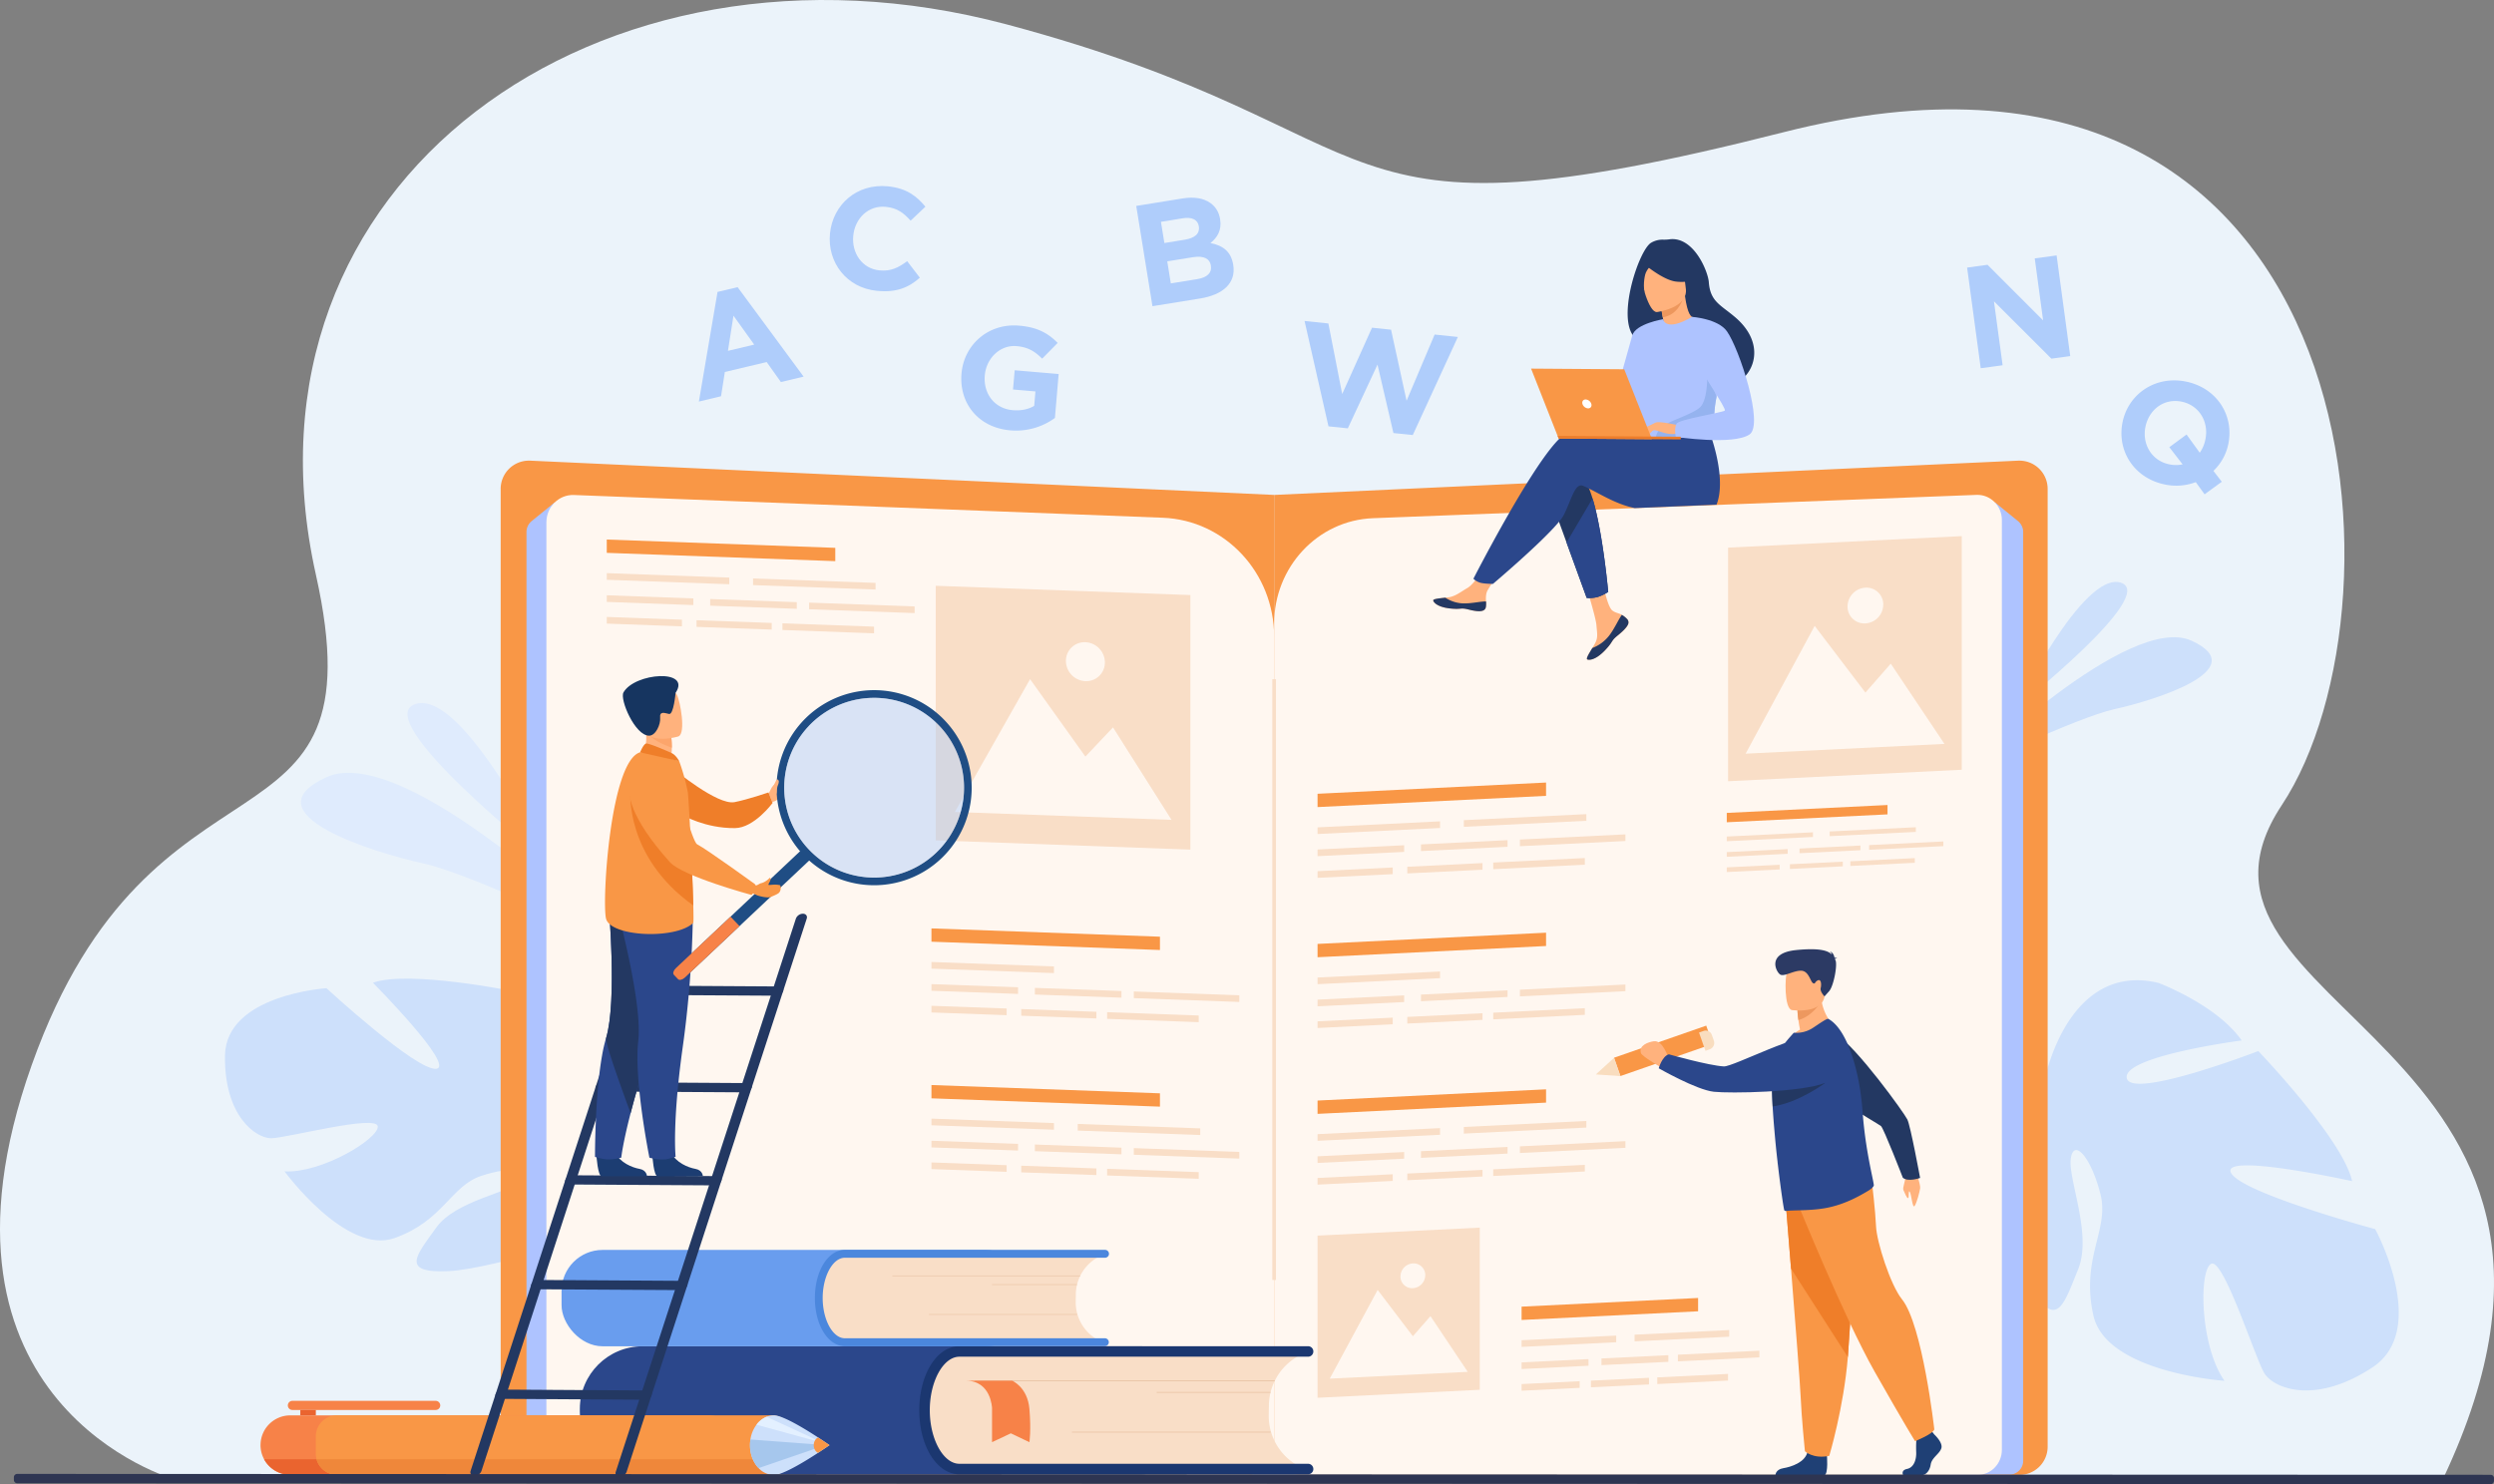<svg xmlns="http://www.w3.org/2000/svg" viewBox="0 0 2981.62 1774.83"><rect x="0" y="0" width="2981.62" height="1774.83" fill="#808080" stroke="none"/><defs><style>.cls-1{fill:#ebf3fa;}.cls-2{fill:#cde0fb;}.cls-3{fill:#dfebfd;}.cls-4{fill:#f99746;}.cls-5{fill:#aec3ff;}.cls-6{fill:#fff7f0;}.cls-7{fill:#f9dec7;}.cls-8{fill:#ffb27d;}.cls-9{fill:#233862;}.cls-10{fill:#2b478b;}.cls-11{fill:#ed975d;}.cls-12{fill:#95b3ef;}.cls-13{fill:#ed7d2b;}.cls-14{fill:#fff;}.cls-15{fill:#1b3770;}.cls-16{fill:#e8c2a3;}.cls-17{fill:#f78248;}.cls-18{fill:#699dee;}.cls-19{fill:#4b87dd;}.cls-20{fill:#f9ddbf;}.cls-21{fill:#1f4075;}.cls-22{fill:#ef7e29;}.cls-23{fill:#ed985f;}.cls-24{fill:#2c3a64;}.cls-25{fill:#afcdfb;}.cls-26{fill:#ea642f;}.cls-27{fill:#ef873a;}.cls-28{fill:#a6c7ed;}.cls-29{fill:#e3f0ff;}.cls-30{fill:#1c3d72;}.cls-31{fill:#fca56b;}.cls-32{fill:#163560;}.cls-33{fill:#1f4d84;}.cls-34{opacity:0.5;}.cls-35{fill:#b3cff9;}.cls-36{fill:#2e3552;}</style></defs><g id="Слой_2" data-name="Слой 2"><g id="Слой_1-2" data-name="Слой 1"><g id="Слой_2-2" data-name="Слой 2"><g id="_лой_1" data-name=" лой 1"><path class="cls-1" d="M208.38,1769s-314.92-88.79-170.47-495.34S457,1042.53,377.6,687C272.93,218.14,716.16-100.69,1203.45,29.16S1560.13,303.41,2132.77,158c698.11-177.2,757,560,595.08,804.92s442,280.19,192.54,806.11Z"/><path class="cls-2" d="M2409.75,846.73s80.68-164.53,125.81-149.92S2409.75,846.73,2409.75,846.73Z"/><path class="cls-2" d="M2351.71,921.16S2545,731.75,2620.12,766.25s-45.78,71.61-91.89,81.7S2351.71,921.16,2351.71,921.16Z"/><path class="cls-2" d="M2836.12,1635.34c69.05-45.37,3.46-165.48,3.46-165.48s-161.07-43.36-172.51-67.58S2812,1412.46,2812,1412.46c-11.31-50.49-112.18-155.54-112.18-155.54s-152.12,58.6-157.24,32.31,137.35-45,137.35-45c-29.73-42.7-99.48-68.83-99.48-68.83-108.1-25.75-135.59,114.36-135.59,114.36s-53.15,19.17-125.59,6.2h0s-13.82-3.76-35.64-5l4.24,12.92c3.81-.08,7.53,0,11.17.21h.22c2.29.23,5.54.57,9.53,1.06h0c9,1.41,15.6,2.2,20.27,2.54h0c28.11,3.88,65.27,10.59,75.62,19.74a26.38,26.38,0,0,1,5-4.71l-5,4.71c-40.11,37.62-11.79,150.72,21,208.14s41.38,24.9,58.69-17.48-12.88-109.43-8.56-133.57,25.22,2.23,35.51,44.31-24,76-8.6,144.43,156.71,78,156.71,78c-29.21-41.13-30.86-131.5-16.11-139.82s53,113.74,64,131.13S2767.07,1680.7,2836.12,1635.34Z"/><path class="cls-3" d="M655.43,1031S553.66,823.48,496.74,841.92,655.43,1031,655.43,1031Z"/><path class="cls-3" d="M728.62,1124.9s-243.79-239-338.53-195.39,57.75,90.31,115.91,103S728.62,1124.9,728.62,1124.9Z"/><path class="cls-2" d="M269,1262.09c1.25-72.61,121.26-80.33,121.26-80.33s107.9,99.28,131.3,96.36-75.68-102.89-75.68-102.89c42.82-15.33,168.27,10.24,168.27,10.24s27.94,140.55,49.88,132-31.1-123.18-31.1-123.18c45.7,2,97.85,41.57,97.85,41.57,69.89,68.2-21.26,154.47-21.26,154.47s10.74,48.49,54.4,96.2h0s9.28,8.48,20.48,24.11l-11.58,2.93q-2.59-4.29-5.41-8.2h0l-.09-.11c-1.25-1.59-3-3.85-5.23-6.59h0c-5.29-6-9-10.59-11.41-13.86h0c-16.09-19.06-156.62,32.66-214.7,35.27S498,1501,521.37,1468.26s87.34-41.84,103.24-56.4-13.49-17.68-49.6-5.55-45.21,53.58-103.25,74.25-131.57-79.75-131.57-79.75c44.27,2.38,112.24-38.85,111.45-53.73s-109.42,14.06-127.48,14.11S267.72,1334.69,269,1262.09Z"/><path class="cls-4" d="M1489.54,1763.79H632.28a33.77,33.77,0,0,1-33.72-33.8h0V584.67a33.78,33.78,0,0,1,33.73-33.81c.4,0,.81,0,1.21,0l889.72,41V1730A33.76,33.76,0,0,1,1489.54,1763.79Z"/><path class="cls-4" d="M1557,1763.79h857.25A33.76,33.76,0,0,0,2448,1730h0V584.67a33.76,33.76,0,0,0-33.74-33.8c-.4,0-.8,0-1.2,0l-889.79,41V1730a33.78,33.78,0,0,0,33.73,33.81Z"/><path class="cls-5" d="M663.43,600.57l-27.8,22.58a16.93,16.93,0,0,0-6.21,13.17V1746.66a16.63,16.63,0,0,0,16.44,16.83H715.1a16.65,16.65,0,0,0,16.45-16.86c0-.33,0-.65,0-1Z"/><path class="cls-5" d="M2384.73,600.57l27.79,22.58a17,17,0,0,1,6.23,13.17V1746.66a16.64,16.64,0,0,1-16.44,16.83H2333.1a16.66,16.66,0,0,1-16.45-16.88c0-.32,0-.64,0-1Z"/><path class="cls-6" d="M1491.53,1763.79H685c-17.51,0-31.76-14.63-31.76-32.67V624.59c0-18.53,14.94-33.34,32.92-32.64l704,27.2c74.33,2.87,133.09,65.72,133.09,142.25v969.7C1523.22,1749.16,1509.05,1763.79,1491.53,1763.79Z"/><path class="cls-6" d="M1552.37,1763.79h811.79c16.08,0,29.11-13.42,29.11-30V621.8c0-16.94-13.76-30.59-30.21-30l-721.67,27.89c-66,2.55-118.14,58.35-118.14,126.29v987.79C1523.22,1750.37,1536.29,1763.79,1552.37,1763.79Z"/><rect class="cls-7" x="1521.07" y="812.17" width="4.37" height="718.5"/><path class="cls-8" d="M1945.38,740.44a5.78,5.78,0,0,1,1,6.2h0c-1.52,4.12-6.48,8.68-12.25,13.24-.73.6-1.39,1.13-2,1.62l-.44.38-.34.31c-5.37,4.88-3.37,6-13.05,16-11,11.31-18.56,11.45-20.7,10.41-1.8-.9,1.93-6.92,6.06-13.67.2-.33.39-.66.6-1,.55-.9,1.06-1.81,1.64-2.72,4.84-8.13,3.65-12,2.6-24.14-.86-9.89-15-55.32-15-55.32l21-3.46s6.07,36.14,13,41.74c3.71,3,7.87,3.06,11.44,5.3l.73.47A27.78,27.78,0,0,1,1945.38,740.44Z"/><path class="cls-9" d="M1945.38,740.44a5.78,5.78,0,0,1,1,6.2h0c-1.85,4.1-6.69,8.66-12.26,13.2-.73.59-1.38,1.14-1.95,1.66l-.44.38-.34.31c-5.37,4.88-3.37,6-13.05,16-11,11.31-18.56,11.45-20.7,10.41-1.8-.9,1.93-6.92,6.06-13.67a46.69,46.69,0,0,0,19.61-14.24c6.65-8.37,11.13-19.14,15.66-25.42l.73.48A27.43,27.43,0,0,1,1945.38,740.44Z"/><path class="cls-8" d="M1776.34,726.15c-1.34,6.46-10.59,5.29-20.86,2.72s-7.87.42-22.52-1.3-19.06-7.24-19.5-9.42c-.4-1.93,6.86-2.57,14.65-3.42,1-.09,2-.21,2.94-.33,8.79-1,15.26-6.66,23.3-11.25,7.59-4.35,19-22.24,19-22.24l20.12,1.74s-10.67,16-14.82,22.91c-2.44,4.09-2.35,9.53-2.12,13.7A25.64,25.64,0,0,1,1776.34,726.15Z"/><path class="cls-9" d="M1755.48,728.87c-10.29-2.58-7.87.42-22.52-1.3s-19.06-7.24-19.5-9.42c-.4-1.93,6.86-2.57,14.65-3.42l.06.16a41.36,41.36,0,0,0,21,6.68c9.95.31,20.52-2.46,27.39-2.31a26.06,26.06,0,0,1-.2,6.89C1775,732.61,1765.77,731.46,1755.48,728.87Z"/><path class="cls-9" d="M1922.64,707.88s-1.39.91-3.49,2.07a46.38,46.38,0,0,1-9.17,4,37.11,37.11,0,0,1-9.44,1.23c-1.2,0-2.41,0-3.62-.13l-24.1-66.28-4.35-12-4.64-12.71-1.61-4.43-7.84-21.58s19.17-49.19,38.73-25.74a47.18,47.18,0,0,1,6.7,12.11c1.43,3.48,2.79,7.41,4.08,11.65,1,3.17,1.91,6.56,2.81,10.07,2.43,9.53,4.59,20.12,6.48,30.7C1919.47,672.12,1922.64,707.88,1922.64,707.88Z"/><path class="cls-10" d="M2052.15,603.52l-97.72,4.11c-21.41-4.43-39.47-15.76-51.76-21.83l-2.86-1.42c-4.23-2.12-7.07-3.5-8.25-3.75-7.42-1.55-11.26,10.59-17.56,25.46-1.29,3-2.67,6.18-4.24,9.35a47,47,0,0,1-6,8.58l-1.61,1.92c-21.63,25.26-77.29,72.3-77.29,72.3h-1.72c-3.4-.07-11-.37-14.62-1.77a22.29,22.29,0,0,1-4.75-2.46,10.86,10.86,0,0,1-2.25-2s66.62-130.24,101.12-165.74h0a20.65,20.65,0,0,1,1.48-1.48c3.76-3.68,7.11-6.12,9.89-7,11.76-3.7,87.78.43,87.78.43l2.43-4,4.06-.29h.7l3.38-.25h0l4.68-.33,7-.49,18.85-1.38,3-.22,34.74-2.47s1.58,3.58,3.73,9.53c.84,2.32,1.75,5,2.69,7.93C2053.22,545.62,2061.25,580.51,2052.15,603.52Z"/><path class="cls-9" d="M2074.38,379.31c-17.36-14.83-29.75-18.49-31.47-41.95-.93-12.71-18-54.86-47-51.18a44.58,44.58,0,0,1-7.3.42,27,27,0,0,0-14.69,3.7c-13.93,8.14-39.57,83.53-22.24,110a19.23,19.23,0,0,0,13.77,8.87l2.22,1.25h0c3.11,1.75,6.53,3.66,10.14,5.72,20.44,11.52,47.2,26.75,60.91,34.45h0l2.34,1.33,4,2.21c1.6.88,2.54,1.37,2.62,1.37a60.52,60.52,0,0,0,8.47,2.39c6.89,1.43,16.55,2.23,23.29-2.12a37.16,37.16,0,0,0,7.41-6.35C2100.72,433.81,2104.39,404.91,2074.38,379.31Z"/><path class="cls-8" d="M1988.33,396.61c-.12.07,13.34,4.78,22.38.85,8.47-3.69,15-17.6,14.9-17.61-3.86-.2-8.07-3.61-11.17-25.76l-1.66.57-27.69,9.75s1.94,8.87,3.18,17.32C1989.31,388.83,1989.85,395.62,1988.33,396.61Z"/><path class="cls-11" d="M1985.09,364.41s1.18,6.22,2.82,15.11c15.88-2.74,22.59-16.3,24.87-24.86Z"/><path class="cls-8" d="M1980.92,373.18s37.83-4.81,34.47-28.33-.73-40-25-37.88-27.7,11.71-28.5,19.83S1971,373.85,1980.92,373.18Z"/><path class="cls-9" d="M1963.35,313.93s24,21,40.49,22.82,22.71-3.44,22.71-3.44a64.38,64.38,0,0,1-15.39-21.18,11.56,11.56,0,0,0-9.53-6.88C1989.92,304.16,1967.66,303.54,1963.35,313.93Z"/><path class="cls-9" d="M1978.53,312.18s-8.15,7.76-10.75,13.55c-2.5,5.58-3.32,19-1.41,24.35,0,0-12.44-24.6-5.21-36.47C1968.78,301,1978.53,312.18,1978.53,312.18Z"/><path class="cls-5" d="M1956.11,452.06c.61,76.52-.11,60.53,8.21,67.84,2,1.77,7.67,2.85,15.12,3.39,23.44,1.73,64.72-1.85,66.32-6.17,5.51-15,1.72-19.65,6.4-42.59.49-2.43,1.06-5.08,1.79-7.95,3.88-15.75,7.58-21.09-5.6-46.53-11.94-23-24.35-41.76-25.53-41.09-32.08,18.74-34.55,2.78-34.55,2.78S1955.82,414.74,1956.11,452.06Z"/><path class="cls-10" d="M1922.64,707.88s-1.39.91-3.49,2.07a46.38,46.38,0,0,1-9.17,4,37.11,37.11,0,0,1-9.44,1.23c-1.2,0-2.41,0-3.62-.13l-24.1-66.28,7.07-12L1898,606.07l5.93-10.07c1,3.18,1.91,6.57,2.81,10.07,2.43,9.53,4.59,20.12,6.48,30.71C1919.47,672.12,1922.64,707.88,1922.64,707.88Z"/><path class="cls-5" d="M1988.27,381.73s-32.92,5.35-36.88,19.48l-27.26,97.18s16.68,3.12,24.47-4.55S1976,422.39,1976,422.39Z"/><path class="cls-12" d="M1979.44,523.29c23.44,1.73,64.72-1.85,66.32-6.17,5.51-15,1.72-19.65,6.4-42.59l-11.09-31.94s1.62,35.5-8.91,44.75-43,17.72-48.11,25.48A28.45,28.45,0,0,0,1979.44,523.29Z"/><path class="cls-8" d="M2006.42,508.56s-23.1-5.29-26.85-3.29-12.93,9.44-14.1,12,8.34-1.92,11.42-2.72c2-.52,7.22,1.34,9.81,2.22,10.9,3.72,17.6,1.9,17.6,1.9Z"/><path class="cls-5" d="M2022.84,378.94s31.06,2.12,41.71,17.21c15,21.23,44.41,111.46,27.11,123.35-19.5,13.38-88.28,2.91-88.28,2.91s-2.21-10.72,1.06-15.88S2059.5,493.37,2062,491s-29.57-46.84-29.51-54S2022.84,378.94,2022.84,378.94Z"/><path class="cls-8" d="M1978.4,511.71s-4.89,6.21-6.49,6.95a4.69,4.69,0,0,1-2.62.54l3.31-5.85Z"/><path class="cls-8" d="M1979.59,505.27,1965.44,512a2.55,2.55,0,0,0,2.33.93,33.88,33.88,0,0,0,6.12-1.63Z"/><polygon class="cls-4" points="1974.93 525.27 1863.4 524.48 1830.44 440.82 1941.8 441.6 1974.93 525.27"/><polygon class="cls-13" points="1862.12 521.23 2009.39 522.26 2009.36 525.51 1863.4 524.48 1862.12 521.23"/><path class="cls-14" d="M1891.84,483c-.81-2.94.9-5.29,3.83-5.29a7.6,7.6,0,0,1,6.8,5.35c.82,2.94-.9,5.3-3.83,5.3A7.64,7.64,0,0,1,1891.84,483Z"/><rect class="cls-10" x="693.2" y="1609.97" width="745.3" height="153.09" rx="74.98"/><path class="cls-7" d="M1105.59,1666.15l-.53,33.45a53.57,53.57,0,0,0,52.71,54.44h0l395.67,6.36.12-6.66a68.22,68.22,0,0,1-36.77-61.64l.2-11.77a68.18,68.18,0,0,1,38.7-60.43v-.14L1160,1613.41A53.6,53.6,0,0,0,1105.59,1666.15Z"/><path class="cls-15" d="M1563.83,1763.08H1147c-26.89,0-48-33.65-48-76.6s21.06-76.59,48-76.59h416.85a6.27,6.27,0,0,1,0,12.54H1147c-19.2,0-35.42,29.33-35.42,64s16.22,64.06,35.42,64.06h416.85a6.27,6.27,0,0,1,0,12.54Z"/><rect class="cls-16" x="1165.58" y="1650.65" width="358.48" height="0.98"/><rect class="cls-16" x="1382.88" y="1664.63" width="136.08" height="0.9"/><rect class="cls-16" x="1281.56" y="1712.17" width="237.4" height="0.9"/><path class="cls-17" d="M1210.1,1651.14s18.39,7.7,20.58,33.69,0,39.82,0,39.82l-22.24-10.59L1186,1724.65V1684s-.83-32.89-31.42-32.89Z"/><rect class="cls-18" x="671.37" y="1494.73" width="556.22" height="115.24" rx="49.08"/><path class="cls-7" d="M979.14,1537l-.41,25.15a40.18,40.18,0,0,0,39.36,40.92l295.3,4.74.08-5a51.3,51.3,0,0,1-27.43-46.33l.13-8.85a51.33,51.33,0,0,1,28.89-45.43v-.09l-295.28-4.78a40.14,40.14,0,0,0-40.64,39.64Z"/><path class="cls-19" d="M1321.12,1609.81H1010c-20.06,0-35.79-25.29-35.79-57.57s15.73-57.58,35.79-57.58h311.1a4.71,4.71,0,1,1,0,9.42H1010c-14.32,0-26.47,22.06-26.47,48.16s12.11,48.14,26.47,48.14h311.1a4.72,4.72,0,0,1,0,9.43Z"/><rect class="cls-16" x="1066.81" y="1525.35" width="224.63" height="0.68"/><rect class="cls-16" x="1186.08" y="1535.82" width="101.57" height="0.68"/><rect class="cls-16" x="1110.47" y="1571.56" width="177.17" height="0.68"/><path class="cls-8" d="M2290.36,1399.2s5.73,17.62,5.23,21.65-4.08,17.81-6.65,21.34-3.83-14.37-5.86-17.06-.41,6.74-1.84,7.61-4.43-6.93-5.71-9.68,3.18-12.91,3.18-20S2290.36,1399.2,2290.36,1399.2Z"/><path class="cls-9" d="M2155.76,1259.18c-1.59-20.22,20.37-34.07,37.71-23.55.36.21.71.43,1.06.65,25.95,16.71,81.95,94.67,85.76,102.47s15.23,69.88,15.23,69.88-14.05,5.15-20.63-.19c0,0-22.79-58.92-26.17-61.87s-91.19-52.22-91.94-70.68C2156.62,1271.05,2156.23,1265.18,2155.76,1259.18Z"/><rect class="cls-4" x="1930.1" y="1245.08" width="116.8" height="23.22" transform="translate(-302.68 723.85) rotate(-19.2)"/><polygon class="cls-20" points="1907.87 1284.88 1937.34 1286.91 1929.71 1264.98 1907.87 1284.88"/><path class="cls-20" d="M2038.87,1256.63l-7.67-21.83h0l5.53-1.94a7.67,7.67,0,0,1,9.77,4.7h0l2.43,6.9a8.15,8.15,0,0,1-5,10.38l-5.08,1.78Z"/><path class="cls-21" d="M2312.48,1715.43s10.46,9.53,8.47,16.34-11.49,11.3-12.76,19.6-6.35,12.81-11,12.81h-21.89s-3.39-5.84,4.78-7.59,11.25-11.5,10.74-20.56a158.33,158.33,0,0,1,.76-21.11l17.36-4Z"/><path class="cls-21" d="M2184.1,1740.16s1.87,21.73-2.73,24l-58.79-.13s0-6.78,9.44-8.29,26-7,28.84-19.35S2184.1,1740.16,2184.1,1740.16Z"/><path class="cls-4" d="M2134.46,1433.15s3.1,38.12,6.74,83.89c5,62.21,10.91,138.62,11.5,153.1,1.06,25.14,5.11,65.34,5.11,65.34s9.69,9.53,29.09,5.53c0,0,17.29-57.4,22.24-118.14l.22-3c4.6-61.83,11.74-192,11.74-192Z"/><path class="cls-22" d="M2134.46,1433.15s3.1,38.12,6.74,83.89l67.94,105.83.22-3c4.6-61.83,11.74-192,11.74-192Z"/><path class="cls-4" d="M2148.61,1437.67s55.9,138,92.65,202.81,48.25,82.94,48.25,82.94,21.06-8.3,23-14c0,0-14.06-125.18-38.67-155.66-13.91-17.23-30.25-69-31-87.08s-5-53.9-5-53.9Z"/><path class="cls-8" d="M2196.81,1230.69s-37.45,19-59.38,12.71a51.26,51.26,0,0,1,14.52-12.1c-.84-4.37-1.5-8.15-1.91-11.36a103.46,103.46,0,0,1-1.14-11.65l14.36-11.77,13.61-11.25C2176.4,1216.16,2196.81,1230.69,2196.81,1230.69Z"/><path class="cls-10" d="M2234,1423.7c-15.12,9.16-29.44,16-46.19,19.9-19.75,4.69-44.05,3.3-52.17,4.54a3.44,3.44,0,0,1-2.37-.59c-.63-.33-4.23-24.44-7.81-54.86-.16-1.22-.33-2.46-.39-3.7l-.06-.41c-1.4-11.89-2.62-24.35-3.68-36.91-.87-9.74-1.58-19.38-2.12-28.43-.62-11.32-.88-21.73-.62-30.29.11-3.9.33-7.41.68-10.48,2.12-17.77,10.59-30.46,18.61-39.92l6.62-7.54a36.26,36.26,0,0,0,22.91-5.84c8.09-5.3,16.85-11.65,18.5-10.67,12.4,6.77,22.44,24.93,29.65,48.14a265.66,265.66,0,0,1,9.33,44.57c.65,5,1.21,10.09,1.64,15.18.08.95.14,1.89.22,2.81,1,13.91,2.56,27,4.32,38.59,2.37,15.71,5.07,28.87,7,38.12,1,4.71,1.68,8.36,2.11,11C2240.61,1419.17,2236,1422.43,2234,1423.7Z"/><path class="cls-23" d="M2177.36,1197.05s-9.21,17.61-27.32,22.84a103.06,103.06,0,0,1-1.14-11.64l14.36-11.77Z"/><path class="cls-8" d="M2142.23,1207.91s36.19,5.17,39.18-17.06S2191,1154.3,2168,1150s-28.59,3.66-31.42,10.85S2132.9,1206,2142.23,1207.91Z"/><path class="cls-24" d="M2193.62,1146.87c.31-.38,1.05-.69,2.74-.82a6.81,6.81,0,0,0-3.18-.82c-.4-2.33-1.72-6.45-5.77-7.41a5.06,5.06,0,0,1,2.52,3.59c-4.75-4.69-14.82-8-42.41-5.29-36.37,3.6-23.91,26.69-19.13,29.37s16.5-5.17,25.3-4.65,10.72,13.19,13.76,14.82,1.78-1.37,5.77-3.28,4.52,4.78,3.44,9.15,4.58,10,4.58,10l5.48-6.15c5.48-6.14,10.25-31.76,7.59-37.18Z"/><path class="cls-9" d="M2182.12,1294.93s-30.51,23.22-62.86,28.31c-.62-11.32-.88-21.73-.62-30.29Z"/><path class="cls-8" d="M1994.73,1265c-.48-.52-6.7-21.32-17.46-19.8-7,1-18.49,5-15.45,14.3,1.21,3.64,22.6,16.16,22.6,16.16Z"/><path class="cls-10" d="M2185.9,1250.08c17.39,10.41,16,36.33-2.63,44.38l-1.14.47c-28.66,11.5-113.89,12.77-133.24,10.66-21-2.3-65.84-28.07-65.84-28.07s4-14.45,12.1-16.71c0,0,47.4,13.42,65.65,14.47,11.52.66,95.37-44.12,110.88-34C2175.72,1243.91,2180.77,1247,2185.9,1250.08Z"/><polygon class="cls-7" points="1769.08 1661.99 1575.16 1671.53 1575.16 1477.61 1769.08 1468.08 1769.08 1661.99"/><polygon class="cls-6" points="1589.73 1648.66 1647 1542.57 1689.12 1597.95 1710.15 1573.92 1754.72 1640.55 1589.73 1648.66"/><path class="cls-6" d="M1674.3,1526.41a15.73,15.73,0,0,1,14.82-15.55,14,14,0,0,1,14.8,13.1q0,.49,0,1a15.75,15.75,0,0,1-14.83,15.55,14,14,0,0,1-14.8-13.1C1674.3,1527.07,1674.3,1526.74,1674.3,1526.41Z"/><polygon class="cls-7" points="2345.33 920.51 2065.96 934.23 2065.96 654.87 2345.33 641.14 2345.33 920.51"/><polygon class="cls-6" points="2086.93 901.29 2169.46 748.47 2230.14 828.24 2260.43 793.64 2324.64 889.61 2086.93 901.29"/><path class="cls-6" d="M2208.78,725.17a22.67,22.67,0,0,1,21.36-22.4,20.12,20.12,0,0,1,21.32,18.84q0,.74,0,1.47a22.66,22.66,0,0,1-21.35,22.43,20.11,20.11,0,0,1-21.32-18.84C2208.78,726.17,2208.77,725.67,2208.78,725.17Z"/><polygon class="cls-4" points="1848.34 1131.29 1575.16 1144.71 1575.16 1128.8 1848.34 1115.37 1848.34 1131.29"/><polygon class="cls-7" points="1721.62 1169.72 1575.16 1176.92 1575.16 1168.96 1721.62 1161.77 1721.62 1169.72"/><polygon class="cls-7" points="1678.69 1198.3 1575.16 1203.4 1575.16 1195.43 1678.69 1190.35 1678.69 1198.3"/><polygon class="cls-7" points="1802.32 1192.22 1698.79 1197.32 1698.79 1189.37 1802.32 1184.27 1802.32 1192.22"/><polygon class="cls-7" points="1943.22 1185.31 1817.08 1191.51 1817.08 1183.55 1943.22 1177.35 1943.22 1185.31"/><polygon class="cls-7" points="1665.03 1224.9 1575.16 1229.33 1575.16 1221.37 1665.03 1216.95 1665.03 1224.9"/><polygon class="cls-7" points="1772.37 1219.63 1682.48 1224.04 1682.48 1216.09 1772.37 1211.68 1772.37 1219.63"/><polygon class="cls-7" points="1894.69 1213.62 1785.17 1219 1785.17 1211.04 1894.69 1205.66 1894.69 1213.62"/><polygon class="cls-4" points="1848.34 951.73 1575.16 965.15 1575.16 949.24 1848.34 935.81 1848.34 951.73"/><polygon class="cls-7" points="1721.62 990.16 1575.16 997.36 1575.16 989.4 1721.62 982.2 1721.62 990.16"/><polygon class="cls-7" points="1896.5 981.57 1750.05 988.76 1750.05 980.8 1896.5 973.61 1896.5 981.57"/><polygon class="cls-7" points="1678.69 1018.74 1575.16 1023.84 1575.16 1015.87 1678.69 1010.79 1678.69 1018.74"/><polygon class="cls-7" points="1802.32 1012.66 1698.79 1017.76 1698.79 1009.79 1802.32 1004.71 1802.32 1012.66"/><polygon class="cls-7" points="1943.22 1005.74 1817.08 1011.94 1817.08 1003.98 1943.22 997.79 1943.22 1005.74"/><polygon class="cls-7" points="1665.03 1045.34 1575.16 1049.76 1575.16 1041.8 1665.03 1037.39 1665.03 1045.34"/><polygon class="cls-7" points="1772.37 1040.07 1682.48 1044.48 1682.48 1036.53 1772.37 1032.12 1772.37 1040.07"/><polygon class="cls-7" points="1894.69 1034.05 1785.17 1039.44 1785.17 1031.48 1894.69 1026.1 1894.69 1034.05"/><polygon class="cls-4" points="2256.55 973.87 2064.38 983.31 2064.38 972.12 2256.55 962.67 2256.55 973.87"/><polygon class="cls-7" points="2167.41 1000.91 2064.38 1005.97 2064.38 1000.37 2167.41 995.31 2167.41 1000.91"/><polygon class="cls-7" points="2290.44 994.86 2187.41 999.93 2187.41 994.32 2290.44 989.26 2290.44 994.86"/><polygon class="cls-7" points="2137.21 1021.01 2064.38 1024.6 2064.38 1019 2137.21 1015.42 2137.21 1021.01"/><polygon class="cls-7" points="2224.18 1016.74 2151.36 1020.32 2151.36 1014.72 2224.18 1011.14 2224.18 1016.74"/><polygon class="cls-7" points="2323.3 1011.87 2234.56 1016.23 2234.56 1010.63 2323.3 1006.27 2323.3 1011.87"/><polygon class="cls-7" points="2127.62 1039.73 2064.38 1042.83 2064.38 1037.24 2127.62 1034.13 2127.62 1039.73"/><polygon class="cls-7" points="2203.11 1036.01 2139.89 1039.13 2139.89 1033.52 2203.11 1030.42 2203.11 1036.01"/><polygon class="cls-7" points="2289.17 1031.79 2212.12 1035.57 2212.12 1029.98 2289.17 1026.18 2289.17 1031.79"/><polygon class="cls-4" points="1848.34 1318.6 1575.16 1332.03 1575.16 1316.11 1848.34 1302.68 1848.34 1318.6"/><polygon class="cls-7" points="1721.62 1357.04 1575.16 1364.24 1575.16 1356.28 1721.62 1349.08 1721.62 1357.04"/><polygon class="cls-7" points="1896.5 1348.44 1750.05 1355.64 1750.05 1347.69 1896.5 1340.49 1896.5 1348.44"/><polygon class="cls-7" points="1678.69 1385.62 1575.16 1390.71 1575.16 1382.76 1678.69 1377.66 1678.69 1385.62"/><polygon class="cls-7" points="1802.32 1379.55 1698.79 1384.63 1698.79 1376.68 1802.32 1371.59 1802.32 1379.55"/><polygon class="cls-7" points="1943.22 1372.62 1817.08 1378.82 1817.08 1370.87 1943.22 1364.66 1943.22 1372.62"/><polygon class="cls-7" points="1665.03 1412.22 1575.16 1416.64 1575.16 1408.68 1665.03 1404.26 1665.03 1412.22"/><polygon class="cls-7" points="1772.37 1406.94 1682.48 1411.37 1682.48 1403.4 1772.37 1398.99 1772.37 1406.94"/><polygon class="cls-7" points="1894.69 1400.94 1785.17 1406.32 1785.17 1398.36 1894.69 1392.97 1894.69 1400.94"/><polygon class="cls-4" points="2030.1 1568.12 1819.09 1578.49 1819.09 1562.57 2030.1 1552.2 2030.1 1568.12"/><polygon class="cls-7" points="1932.2 1605.14 1819.09 1610.7 1819.09 1602.74 1932.2 1597.18 1932.2 1605.14"/><polygon class="cls-7" points="2067.29 1598.5 1954.18 1604.06 1954.18 1596.11 2067.29 1590.55 2067.29 1598.5"/><polygon class="cls-7" points="1899.05 1633.24 1819.09 1637.17 1819.09 1629.22 1899.05 1625.29 1899.05 1633.24"/><polygon class="cls-7" points="1994.55 1628.55 1914.58 1632.48 1914.58 1624.53 1994.55 1620.59 1994.55 1628.55"/><polygon class="cls-7" points="2103.38 1623.2 2005.94 1627.99 2005.94 1620.03 2103.38 1615.24 2103.38 1623.2"/><polygon class="cls-7" points="1888.51 1659.69 1819.09 1663.1 1819.09 1655.15 1888.51 1651.73 1888.51 1659.69"/><polygon class="cls-7" points="1971.41 1655.61 1901.98 1659.02 1901.98 1651.07 1971.41 1647.65 1971.41 1655.61"/><polygon class="cls-7" points="2065.9 1650.96 1981.3 1655.13 1981.3 1647.17 2065.9 1643.01 2065.9 1650.96"/><polygon class="cls-7" points="1423.12 1016.02 1118.68 1004.97 1118.68 700.53 1423.12 711.59 1423.12 1016.02"/><polygon class="cls-6" points="1141.56 971.02 1231.47 812.17 1297.6 904.76 1330.62 869.87 1400.57 980.42 1141.56 971.02"/><path class="cls-6" d="M1274.33,790.45a22.23,22.23,0,0,1,22-22.45c.43,0,.86,0,1.28,0a24.36,24.36,0,0,1,23.3,24.12,22.24,22.24,0,0,1-22,22.45c-.43,0-.85,0-1.28,0A24.35,24.35,0,0,1,1274.33,790.45Z"/><polygon class="cls-4" points="1386.74 1136.07 1113.57 1126.15 1113.57 1110.24 1386.74 1120.16 1386.74 1136.07"/><polygon class="cls-7" points="1260.02 1163.68 1113.57 1158.36 1113.57 1150.41 1260.02 1155.73 1260.02 1163.68"/><polygon class="cls-7" points="1217.09 1188.59 1113.57 1184.83 1113.57 1176.88 1217.09 1180.63 1217.09 1188.59"/><polygon class="cls-7" points="1340.73 1193.08 1237.19 1189.32 1237.19 1181.37 1340.73 1185.12 1340.73 1193.08"/><polygon class="cls-7" points="1481.62 1198.2 1355.48 1193.61 1355.48 1185.66 1481.62 1190.24 1481.62 1198.2"/><polygon class="cls-7" points="1203.45 1214.03 1113.57 1210.77 1113.57 1202.8 1203.45 1206.06 1203.45 1214.03"/><polygon class="cls-7" points="1310.77 1217.92 1220.9 1214.66 1220.9 1206.7 1310.77 1209.96 1310.77 1217.92"/><polygon class="cls-7" points="1433.1 1222.36 1323.58 1218.39 1323.58 1210.43 1433.1 1214.41 1433.1 1222.36"/><polygon class="cls-4" points="1386.74 1323.39 1113.57 1313.46 1113.57 1297.55 1386.74 1307.47 1386.74 1323.39"/><polygon class="cls-7" points="1260.02 1350.99 1113.57 1345.67 1113.57 1337.72 1260.02 1343.04 1260.02 1350.99"/><polygon class="cls-7" points="1434.91 1357.34 1288.45 1352.03 1288.45 1344.07 1434.91 1349.39 1434.91 1357.34"/><polygon class="cls-7" points="1217.09 1375.9 1113.57 1372.15 1113.57 1364.19 1217.09 1367.95 1217.09 1375.9"/><polygon class="cls-7" points="1340.73 1380.39 1237.19 1376.64 1237.19 1368.68 1340.73 1372.44 1340.73 1380.39"/><polygon class="cls-7" points="1481.62 1385.51 1355.48 1380.93 1355.48 1372.97 1481.62 1377.56 1481.62 1385.51"/><polygon class="cls-7" points="1203.45 1401.34 1113.57 1398.08 1113.57 1390.12 1203.45 1393.39 1203.45 1401.34"/><polygon class="cls-7" points="1310.77 1405.23 1220.9 1401.97 1220.9 1394.01 1310.77 1397.28 1310.77 1405.23"/><polygon class="cls-7" points="1433.1 1409.67 1323.58 1405.7 1323.58 1397.74 1433.1 1401.72 1433.1 1409.67"/><polygon class="cls-4" points="998.59 671.05 725.4 661.13 725.4 645.23 998.59 655.14 998.59 671.05"/><polygon class="cls-7" points="871.85 698.66 725.4 693.34 725.4 685.39 871.85 690.71 871.85 698.66"/><polygon class="cls-7" points="1046.74 705.01 900.29 699.7 900.29 691.75 1046.74 697.06 1046.74 705.01"/><polygon class="cls-7" points="828.93 723.57 725.4 719.82 725.4 711.86 828.93 715.62 828.93 723.57"/><polygon class="cls-7" points="952.56 728.06 849.03 724.3 849.03 716.35 952.56 720.11 952.56 728.06"/><polygon class="cls-7" points="1093.46 733.18 967.31 728.6 967.31 720.64 1093.46 725.23 1093.46 733.18"/><polygon class="cls-7" points="815.28 749.01 725.4 745.75 725.4 737.79 815.28 741.06 815.28 749.01"/><polygon class="cls-7" points="922.62 752.9 832.73 749.64 832.73 741.69 922.62 744.95 922.62 752.9"/><polygon class="cls-7" points="1044.93 757.35 935.42 753.37 935.42 745.42 1044.93 749.39 1044.93 757.35"/><path class="cls-25" d="M857.83,349.1l24-5.7,78.91,107-27.18,6.46-17-23.9-50,11.89L862,473.86l-26.47,6.36Zm43.84,63-24.8-34.58-6.59,42.05Z"/><path class="cls-25" d="M992.28,279.07c3.42-34.36,32.11-59.94,69.24-56.25,22.78,2.27,34.71,12.17,44.83,24.35l-17.71,16.72c-8.47-9.38-15.88-15.18-29.74-16.55-20.37-2-36.73,13.44-38.82,34.5-2.06,20.72,10.59,39.41,31.28,41.48,13.77,1.36,22.82-3.32,33.18-11l15.14,19.79c-13.77,12.06-28.28,18-51.6,15.63C1012.49,344.21,988.8,314.11,992.28,279.07Z"/><path class="cls-25" d="M1358.4,246.26l55.66-9c13.72-2.2,25.11-.18,33.07,5.57,6.35,4.6,10.19,10.83,11.57,19.4,2.19,13.53-3.8,22.24-11.58,28.41,14.73,3.07,24.6,9.73,27.25,26.17,3.54,21.93-12.51,35.77-39.57,40.15l-57,9.21Zm57.88,40.41c11.64-1.89,18.4-6.84,16.94-16.1-1.27-7.87-8.16-11.33-19.29-9.53l-26,4.24,4.1,25.35Zm14.82,47.17c11.65-1.88,18-7.13,16.51-16.38-1.29-8-8.09-12-21.62-9.86l-30.5,4.93,4.24,26.37Z"/><path class="cls-25" d="M1149.51,446.62c2.93-34.4,32.12-60.36,68.82-57.18,21.79,1.85,34.43,8.84,46.14,20.64l-18.54,18.84c-8.67-8.58-16.6-13.77-30.6-15-19.36-1.65-36.21,14.16-38,35.08-1.88,22.13,12,39.68,33.39,41.5,9.69.83,18.54-.87,25.69-5.14l1.47-17.28-26.8-2.28,2-23,52.56,4.47-4.47,52.55a78.9,78.9,0,0,1-53.33,14.82C1170.12,511.41,1146.44,482.76,1149.51,446.62Z"/><path class="cls-25" d="M2625.09,576.56a66.26,66.26,0,0,1-37.47,2.72c-36.67-7.76-57.18-40.66-50-74.77,7.15-33.79,39.65-55.82,76.32-48.06s57.18,40.66,50,74.77a61.45,61.45,0,0,1-17.75,31.9l10,13-20.55,15Zm-15.74-21.24-15.88-20.55,20.59-15.15,15.78,21.78a40.78,40.78,0,0,0,6.75-16c4.31-20.37-7-40.5-28.09-45s-39.18,9.1-43.55,29.81c-4.31,20.37,7,40.5,28.09,45A39.15,39.15,0,0,0,2609.35,555.32Z"/><path class="cls-25" d="M2351.71,320l24.42-3.33,66.44,66.46-10-74.12,26.13-3.54L2475,425.84l-22.53,3.08L2383.8,360.3l10.36,76.51L2368,440.35Z"/><path class="cls-25" d="M1559.62,383.83l28.48,3,16.53,84.41,35.63-79.34,22.77,2.37,18.56,85,33.54-79.2,27.78,2.89L1689,520.26l-23.13-2.4L1646.83,436l-35.48,76.24-23.13-2.41Z"/><path class="cls-17" d="M311.45,1728.13a34.72,34.72,0,0,0,.27,4.33,35.5,35.5,0,0,0,35.26,31.2H846.61a35.54,35.54,0,0,0,1.23-71.06H347a35.52,35.52,0,0,0-35.53,35.52Z"/><path class="cls-17" d="M349.56,1686.13H520.87a5.48,5.48,0,0,0,5.46-5.45h0a5.48,5.48,0,0,0-5.46-5.46H349.56a5.47,5.47,0,0,0-5.45,5.46h0A5.47,5.47,0,0,0,349.56,1686.13Z"/><rect class="cls-26" x="359.02" y="1686.13" width="18.57" height="6.43"/><path class="cls-26" d="M315.76,1745.08A35.57,35.57,0,0,0,347,1763.61H452.86v-18.53Z"/><path class="cls-4" d="M948.26,1717.68v20.82a25.12,25.12,0,0,1-25.12,25.12H402.72a25.08,25.08,0,0,1-25.12-25.12v-20.82a25.1,25.1,0,0,1,25.11-25.12H923.19A25.1,25.1,0,0,1,948.26,1717.68Z"/><path class="cls-27" d="M947.42,1745.08a25.1,25.1,0,0,1-24.23,18.53H402.72a25.12,25.12,0,0,1-24.25-18.53Z"/><path class="cls-2" d="M896.61,1728.22c0,11,4,20.9,10.33,27.43l.43.44a25.2,25.2,0,0,0,17.83,7.78c10.59,0,36.66-15.88,52.84-26.47,8.06-5.3,13.67-9.2,13.67-9.2s-5.61-3.94-13.67-9.2c-16.18-10.59-42.31-26.48-52.84-26.48a23.62,23.62,0,0,0-8.75,1.7,28.57,28.57,0,0,0-12.05,9.53,39.13,39.13,0,0,0-7.23,17.39v.23A43.56,43.56,0,0,0,896.61,1728.22Z"/><path class="cls-28" d="M896.61,1728.22c0,11,4,20.9,10.33,27.43l80.12-27.53-89.92-6.71A44.34,44.34,0,0,0,896.61,1728.22Z"/><path class="cls-29" d="M904.4,1703.78l79.93,21.82-67.83-31.35A28.64,28.64,0,0,0,904.4,1703.78Z"/><path class="cls-4" d="M972.83,1728.22c0,4.23,2.11,7.86,5.21,9.2,8.06-5.29,13.67-9.2,13.67-9.2s-5.61-3.94-13.67-9.2C975,1720.35,972.83,1724,972.83,1728.22Z"/><path class="cls-9" d="M740.72,1766h0a9.24,9.24,0,0,0,8.39-5.83l215.34-661.59c1.06-3.24-1-5.89-4.56-5.91h0a9.23,9.23,0,0,0-8.38,5.82L736.16,1760.07C735.11,1763.3,737.16,1766,740.72,1766Z"/><path class="cls-9" d="M567.17,1765h0a9.2,9.2,0,0,0,8.38-5.82l215.34-661.6c1.06-3.24-1-5.88-4.56-5.9h0a9.22,9.22,0,0,0-8.38,5.83L562.6,1759.05C561.56,1762.28,563.6,1764.93,567.17,1765Z"/><path class="cls-9" d="M754.05,1189.72l174.27,1a8.69,8.69,0,0,0,7.91-5.49h0c1-3-.94-5.55-4.31-5.57l-174.27-1.06a8.72,8.72,0,0,0-7.91,5.5h0C748.74,1187.2,750.68,1189.69,754.05,1189.72Z"/><path class="cls-9" d="M716.45,1305.23l174.27,1.06a8.7,8.7,0,0,0,7.91-5.5h0c1-3-.94-5.55-4.31-5.57l-174.27-1.06a8.73,8.73,0,0,0-7.91,5.5h0C711.14,1302.71,713.09,1305.21,716.45,1305.23Z"/><path class="cls-9" d="M680.23,1416.48l174.28,1.06a8.72,8.72,0,0,0,7.91-5.5h0c1-3-.94-5.54-4.3-5.57l-174.29-1a8.73,8.73,0,0,0-7.91,5.49h0C674.94,1414,676.88,1416.46,680.23,1416.48Z"/><path class="cls-9" d="M639.47,1541.78l174.27,1a8.68,8.68,0,0,0,7.91-5.5h0c1-3-.94-5.55-4.31-5.57l-174.27-1.06a8.74,8.74,0,0,0-7.91,5.51h0C634.17,1539.2,636.11,1541.71,639.47,1541.78Z"/><path class="cls-9" d="M596.79,1672.82l174.28,1.06a8.73,8.73,0,0,0,7.92-5.5h0c1-3.05-1-5.55-4.31-5.57l-174.29-1.06a8.76,8.76,0,0,0-7.91,5.5h0C591.5,1670.29,593.44,1672.8,596.79,1672.82Z"/><path class="cls-8" d="M919.13,948.74s2.06-4.64,3.39-6.83,7-8.63,8-7.17,4.85,11.26,2.78,14,.14,7.52-10.12,10.41Z"/><path class="cls-22" d="M805.15,919.47s52.49,43.83,73,39.77c16-3.17,40.59-11.59,40.59-11.59l4.91,12.57s-22,29.89-45,30.08c-35.91.31-62.47-15.54-62.47-15.54Z"/><path class="cls-30" d="M713.06,1381.78s1.52,24.59,6.28,24.94h24.13l30-.18s-.19-7.22-9-8.75-23.45-7.7-28.76-19.28C730.14,1366.38,713.06,1381.78,713.06,1381.78Z"/><path class="cls-10" d="M711.33,1383.49s9.12,3,16.23,3a60.21,60.21,0,0,0,15.16-2.12s1.72-16.6,11.17-53.18c4.94-19.17,12-43.81,22.08-74.45,27.82-84.7,36.28-134.16,37.06-138.85a.84.84,0,0,1,.06-.37H813L727.47,1080s10.59,116.67-2.91,161.45a187.54,187.54,0,0,0-4.9,21.45C711.13,1311.47,711.33,1383.49,711.33,1383.49Z"/><path class="cls-9" d="M753.89,1331.2c4.94-19.18,12-43.82,22.08-74.45,27.82-84.71,36.28-134.17,37.06-138.86v-.41l-85.53-37.56s10.59,116.68-2.91,161.46C722.65,1247.63,753.89,1331.2,753.89,1331.2Z"/><path class="cls-30" d="M779.9,1381.78s1.53,24.59,6.28,24.94h24.13l30-.18s-.19-7.22-9-8.75-23.44-7.7-28.76-19.28C797,1366.38,779.9,1381.78,779.9,1381.78Z"/><path class="cls-10" d="M828.36,1082.68s1,75.6-12,168.42-8.64,132.23-8.64,132.23-9,2.91-12.62,3.17a57.4,57.4,0,0,1-18.71-2.11s-18.72-92.87-13.35-139.33-25.65-159.43-25.65-159.43Z"/><path class="cls-8" d="M767.7,905.76l16.7,11,15.21-4.31c2.77-4,3.51-11.65,3.56-18.22a114.68,114.68,0,0,0-.61-12.15L780,872.09l-8.41-3.71c0,.13.66,6.91.75,7.89C774,893.83,767.7,905.76,767.7,905.76Z"/><path class="cls-4" d="M828.74,1103.69c-20.79,20.12-99.43,16.69-104.28-5.42s5.3-188.18,40.79-198.61c7.41-2.12,46.74,10.59,46.74,10.59A250.19,250.19,0,0,1,822.23,947c.78,4,3.08,46.44,4.79,86.15.81,18.57,1.48,36.54,1.83,49.7C829.16,1095.16,829.18,1103.25,828.74,1103.69Z"/><path class="cls-31" d="M774.07,876.59c4.56,7.72,20.66,14.49,29.13,17.59a109.6,109.6,0,0,0-.61-12.15l-22.52-9.94C775.06,872,772,873.14,774.07,876.59Z"/><path class="cls-8" d="M811.06,880.66s-36.29,11.33-43-11.39-15.88-36.54,7-44.73,30-.86,34.06,6.18S820.33,877.13,811.06,880.66Z"/><path class="cls-32" d="M807.68,828.53S805.37,855,799.9,853.8s-11.48-3.6-10.68,4.38S783.93,879.8,776,879.77c-16.94-.08-35.27-43.42-30.65-51.68C758.73,804.37,827,799.58,807.68,828.53Z"/><path class="cls-22" d="M802.34,900.23c-.47-.19-27-12.1-30.12-11.07s-7,10.5-7,10.5L812,910.25S808.31,902.75,802.34,900.23Z"/><path class="cls-33" d="M967.63,1028.85,818.81,1169c-2.93,2.76-6.6,3.62-8.18,2l-5-5.29c-1.58-1.68-.48-5.3,2.44-8l148.83-140.13c2.91-2.74,6.59-3.62,8.17-1.94l5,5.3C971.64,1022.49,970.55,1026.11,967.63,1028.85Z"/><path class="cls-17" d="M884.12,1107.48,818.81,1169c-2.93,2.76-6.6,3.62-8.18,2l-5-5.29c-1.58-1.68-.48-5.3,2.44-8l65.31-61.5Z"/><path class="cls-33" d="M933.44,976a116.65,116.65,0,1,0,193.33-117.23c-.59-.6-1.2-1.19-1.83-1.76a116.65,116.65,0,0,0-191.5,119Zm33.32-107.61a107.46,107.46,0,1,1,4.65,151.89l0,0a107.33,107.33,0,0,1-4.77-151.72Z"/><g class="cls-34"><path class="cls-35" d="M1123.26,1015.52a107.44,107.44,0,1,1-4.64-151.87h0a107,107,0,0,1,5.3,151.15Z"/></g><path class="cls-22" d="M828.85,1082.82c-82-58.42-75.18-136.4-75.18-136.4,30,16.94,59.71,54.28,73.36,86.7C827.83,1051.69,828.5,1069.66,828.85,1082.82Z"/><path class="cls-4" d="M909.78,1056.21c5.79-1.33,9.67-5.7,10.48-6.46,0,0,2.46.16-.41,5.43-.23.44-.77,1.56-1.17,2.37a.5.5,0,0,0,.23.68.46.46,0,0,0,.2,0c3.34.25,6.69-1.06,13.12.27.89.18,1.14,2.31,1.11,3.18a8.23,8.23,0,0,1-1.72,5.59c-1.06,1.38-3.93,2.84-10.37,5.43-2.45,1-9.47.25-16-2l-5.3-2.43,1.63-9.76,1.32.28C905,1059.31,907.6,1056.75,909.78,1056.21Z"/><path class="cls-4" d="M779.11,910.23s-73.68,14,21.68,120.71c15.25,17.07,97.65,39.28,97.65,39.28s8.36-7.1,4.15-12.86c0,0-56.74-41.2-69.22-47.75-5.62-3-21.8-65.76-31-80.88S779.11,910.23,779.11,910.23Z"/><path class="cls-8" d="M921.12,950a37.1,37.1,0,0,0,2.88-7c.48-2.43,3.51-9.53,4.77-10.77.5-.49,2.12.15,2.34,2.3a12.35,12.35,0,0,1-1.19,4.66c-1.31,3.29-1.06,7.77-1.55,9.25C927.22,952.16,921.12,950,921.12,950Z"/><path class="cls-36" d="M2977.6,1774.83l-2957-1.06a4,4,0,0,1-4-4v-3.18a4,4,0,0,1,4-4l2957,1.06a4,4,0,0,1,4,4v3.18A4,4,0,0,1,2977.6,1774.83Z"/></g></g></g></g></svg>